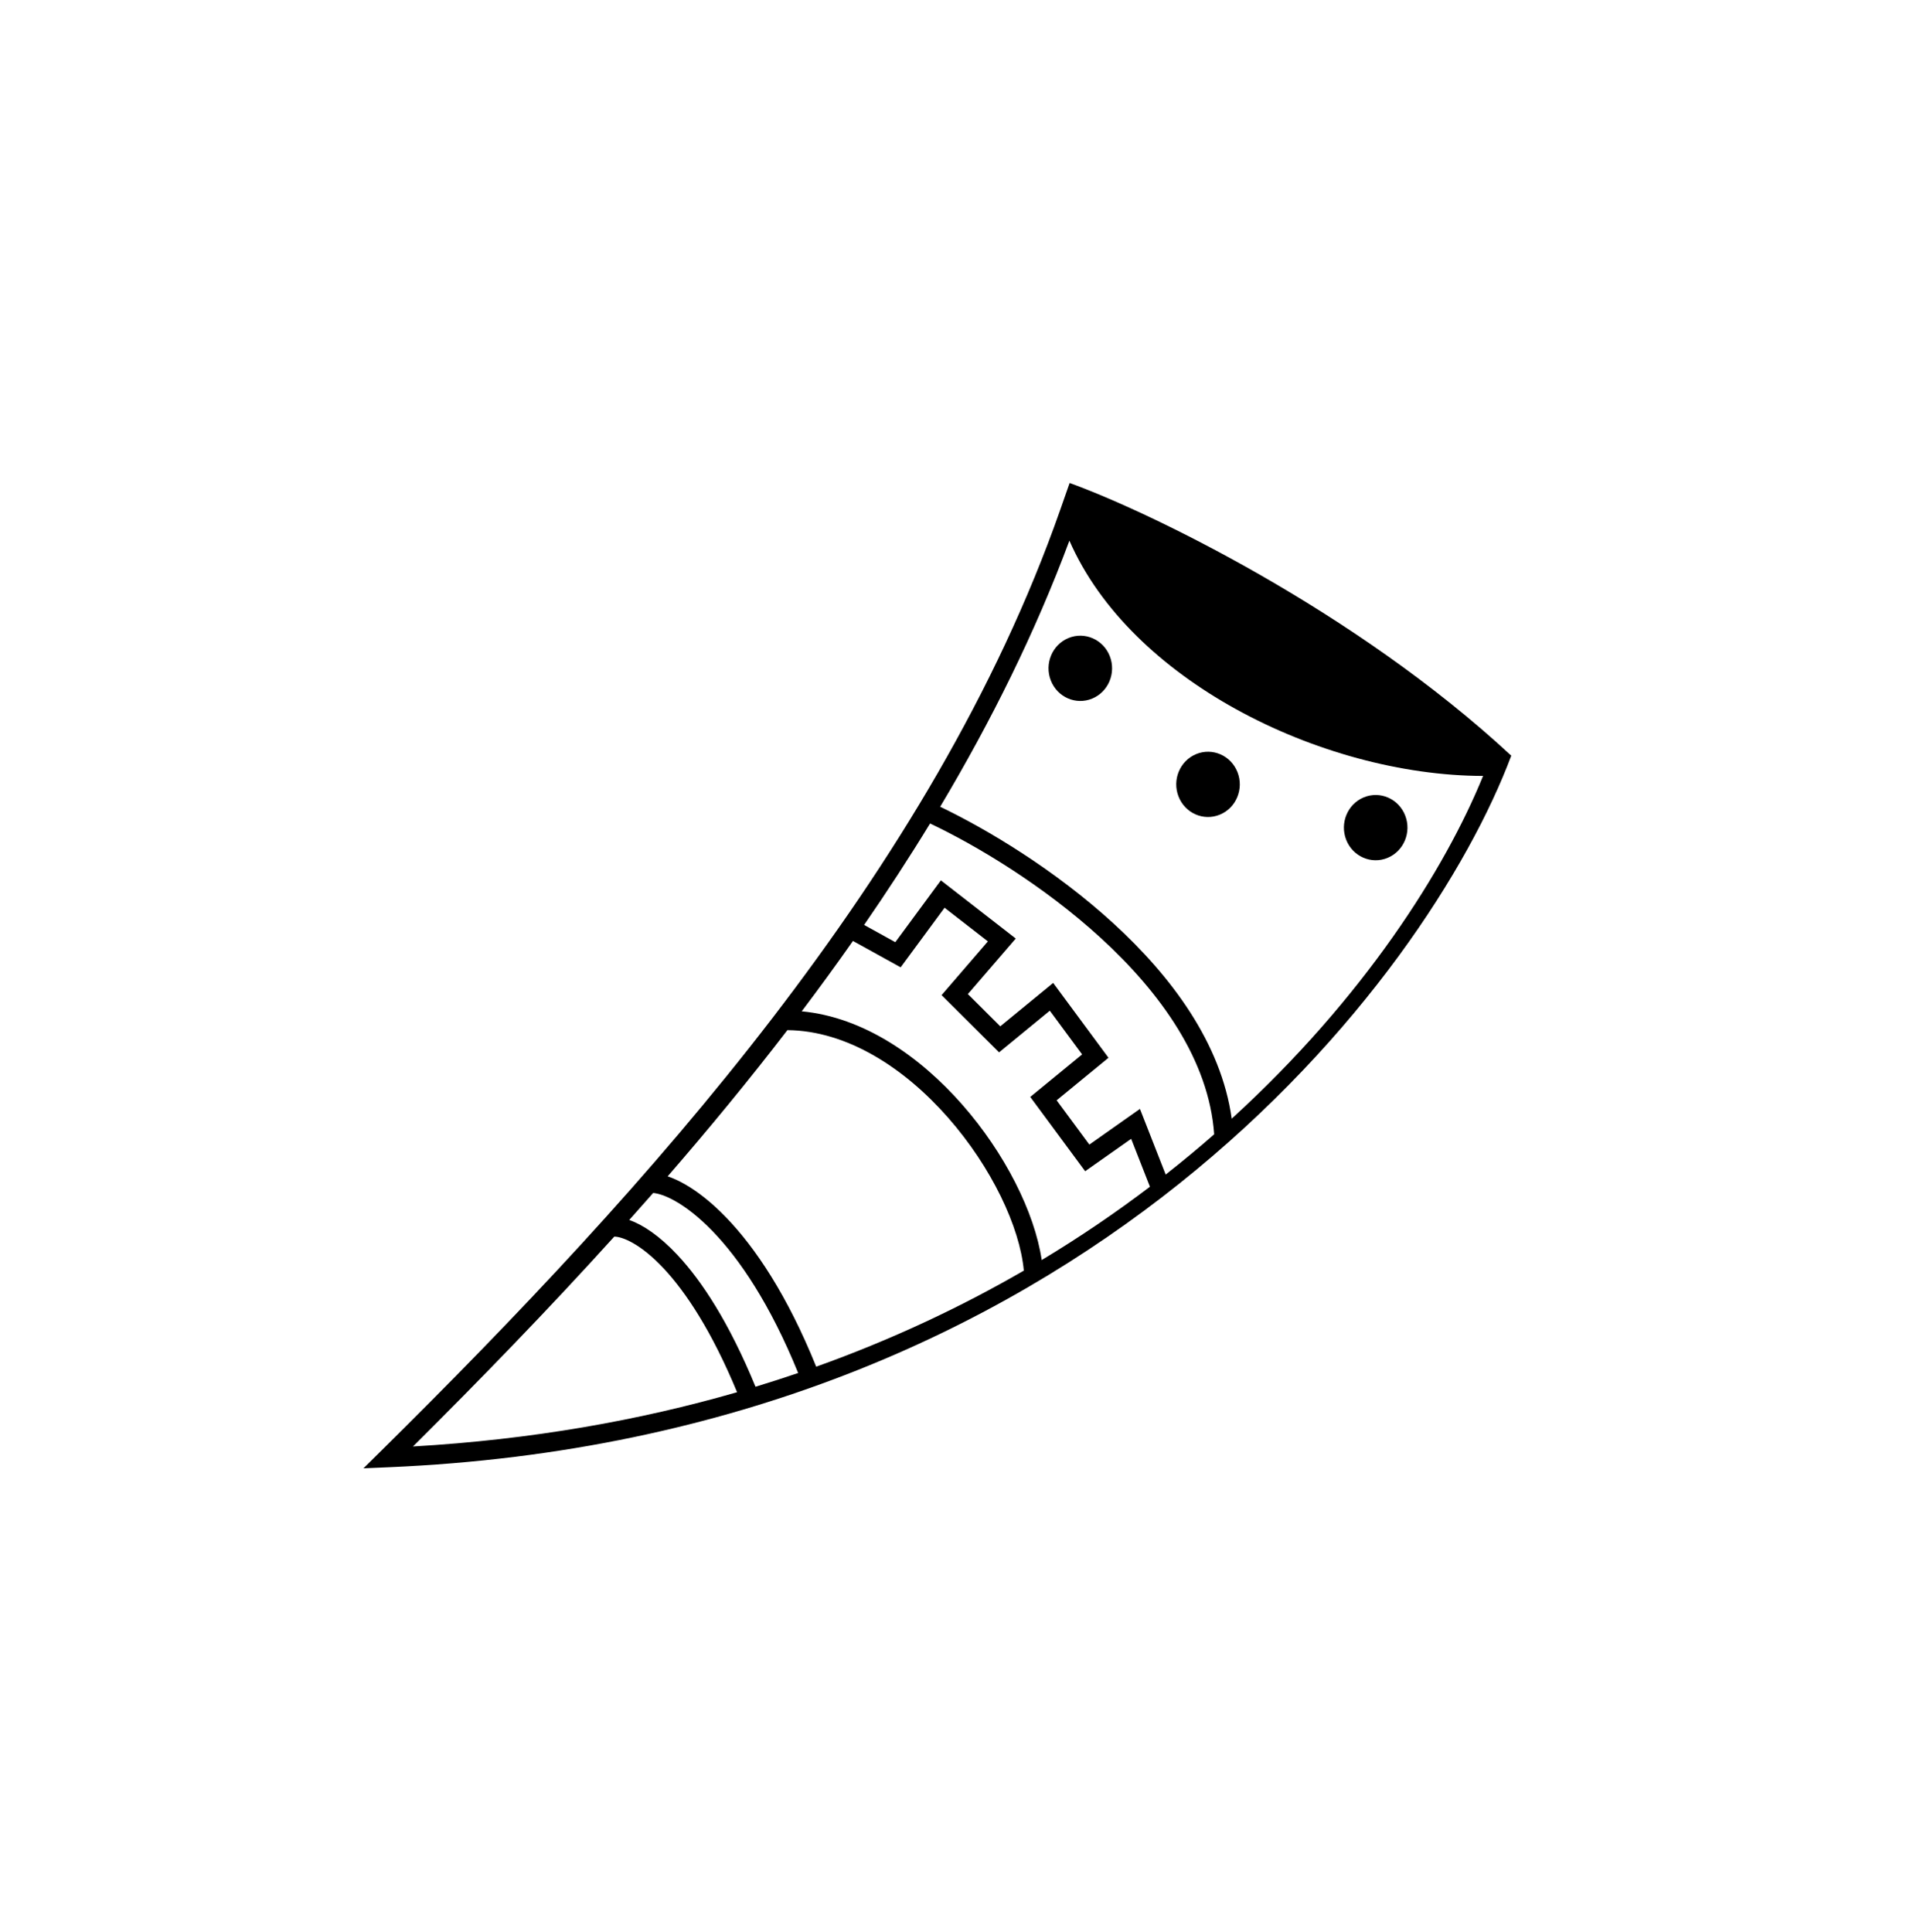 <svg fill="none" height="101" viewBox="0 0 100 101" width="100"
     xmlns="http://www.w3.org/2000/svg">
    <path d="M58.013 34.301C58.355 35.175 57.943 36.169 57.092 36.521C56.241 36.872 55.273 36.449 54.931 35.575C54.588 34.701 55 33.708 55.851 33.356C56.702 33.004 57.67 33.427 58.013 34.301Z"
          fill="currentcolor"/>
    <path d="M63.768 42.587C64.619 42.236 65.031 41.242 64.689 40.368C64.346 39.494 63.378 39.071 62.527 39.423C61.676 39.774 61.264 40.768 61.607 41.642C61.949 42.516 62.917 42.939 63.768 42.587Z"
          fill="currentcolor"/>
    <path d="M73.453 42.629C73.796 43.503 73.384 44.496 72.533 44.848C71.682 45.2 70.714 44.777 70.371 43.903C70.029 43.029 70.441 42.035 71.292 41.683C72.143 41.332 73.111 41.755 73.453 42.629Z"
          fill="currentcolor"/>
    <path clip-rule="evenodd" d="M55.914 25.25C59.963 26.709 70.781 31.881 79 39.505C74.66 51.085 56.648 75.166 20.31 76.704L19 76.76L19.945 75.826C33.787 62.146 48.782 45.597 55.423 26.651L55.914 25.25ZM38.531 72.781C33.428 74.255 27.79 75.26 21.587 75.618C25.078 72.147 28.637 68.487 32.111 64.647C32.508 64.648 33.458 64.989 34.702 66.32C35.848 67.547 37.2 69.571 38.531 72.781ZM39.494 72.496C40.249 72.266 40.992 72.026 41.723 71.777C40.252 68.156 38.646 65.809 37.251 64.364C36.525 63.612 35.859 63.107 35.303 62.792C34.793 62.503 34.398 62.387 34.144 62.365C33.729 62.838 33.312 63.308 32.893 63.776C33.607 64.028 34.482 64.609 35.419 65.612C36.684 66.966 38.114 69.137 39.494 72.496ZM34.902 61.496C35.179 61.589 35.475 61.723 35.784 61.898C36.436 62.267 37.176 62.835 37.958 63.645C39.469 65.21 41.15 67.694 42.667 71.447C46.639 70.025 50.251 68.318 53.519 66.425C53.311 64.141 51.831 61.015 49.563 58.432C47.275 55.826 44.281 53.881 41.16 53.853C39.15 56.47 37.051 59.018 34.902 61.496ZM60.935 61.403C61.815 60.711 62.66 60.008 63.47 59.299C63.197 55.432 60.678 51.907 57.542 49.035C54.521 46.269 51.002 44.178 48.618 43.05C47.523 44.845 46.37 46.613 45.17 48.353L46.802 49.255L49.183 46.023L53.097 49.065L50.595 51.968L52.288 53.654L55.054 51.385L57.945 55.298L55.235 57.522L56.945 59.836L59.59 57.971L60.935 61.403ZM60.112 62.039L59.131 59.535L56.725 61.229L53.856 57.345L56.566 55.122L54.878 52.837L52.225 55.014L49.22 52.023L51.641 49.214L49.376 47.454L47.081 50.569L44.587 49.191C43.717 50.432 42.823 51.658 41.909 52.869C45.134 53.172 48.087 55.225 50.302 57.748C52.521 60.276 54.084 63.37 54.454 65.873C56.476 64.656 58.36 63.37 60.112 62.039ZM49.146 42.175C51.598 43.349 55.143 45.469 58.204 48.273C61.22 51.034 63.838 54.524 64.385 58.482C71.299 52.18 75.555 45.418 77.526 40.564C73.301 40.556 68.596 39.282 64.579 37.056C60.761 34.941 57.506 31.932 55.902 28.264C54.117 33.062 51.814 37.702 49.146 42.175Z"
          fill="currentcolor"
          fill-rule="evenodd"/>
</svg>